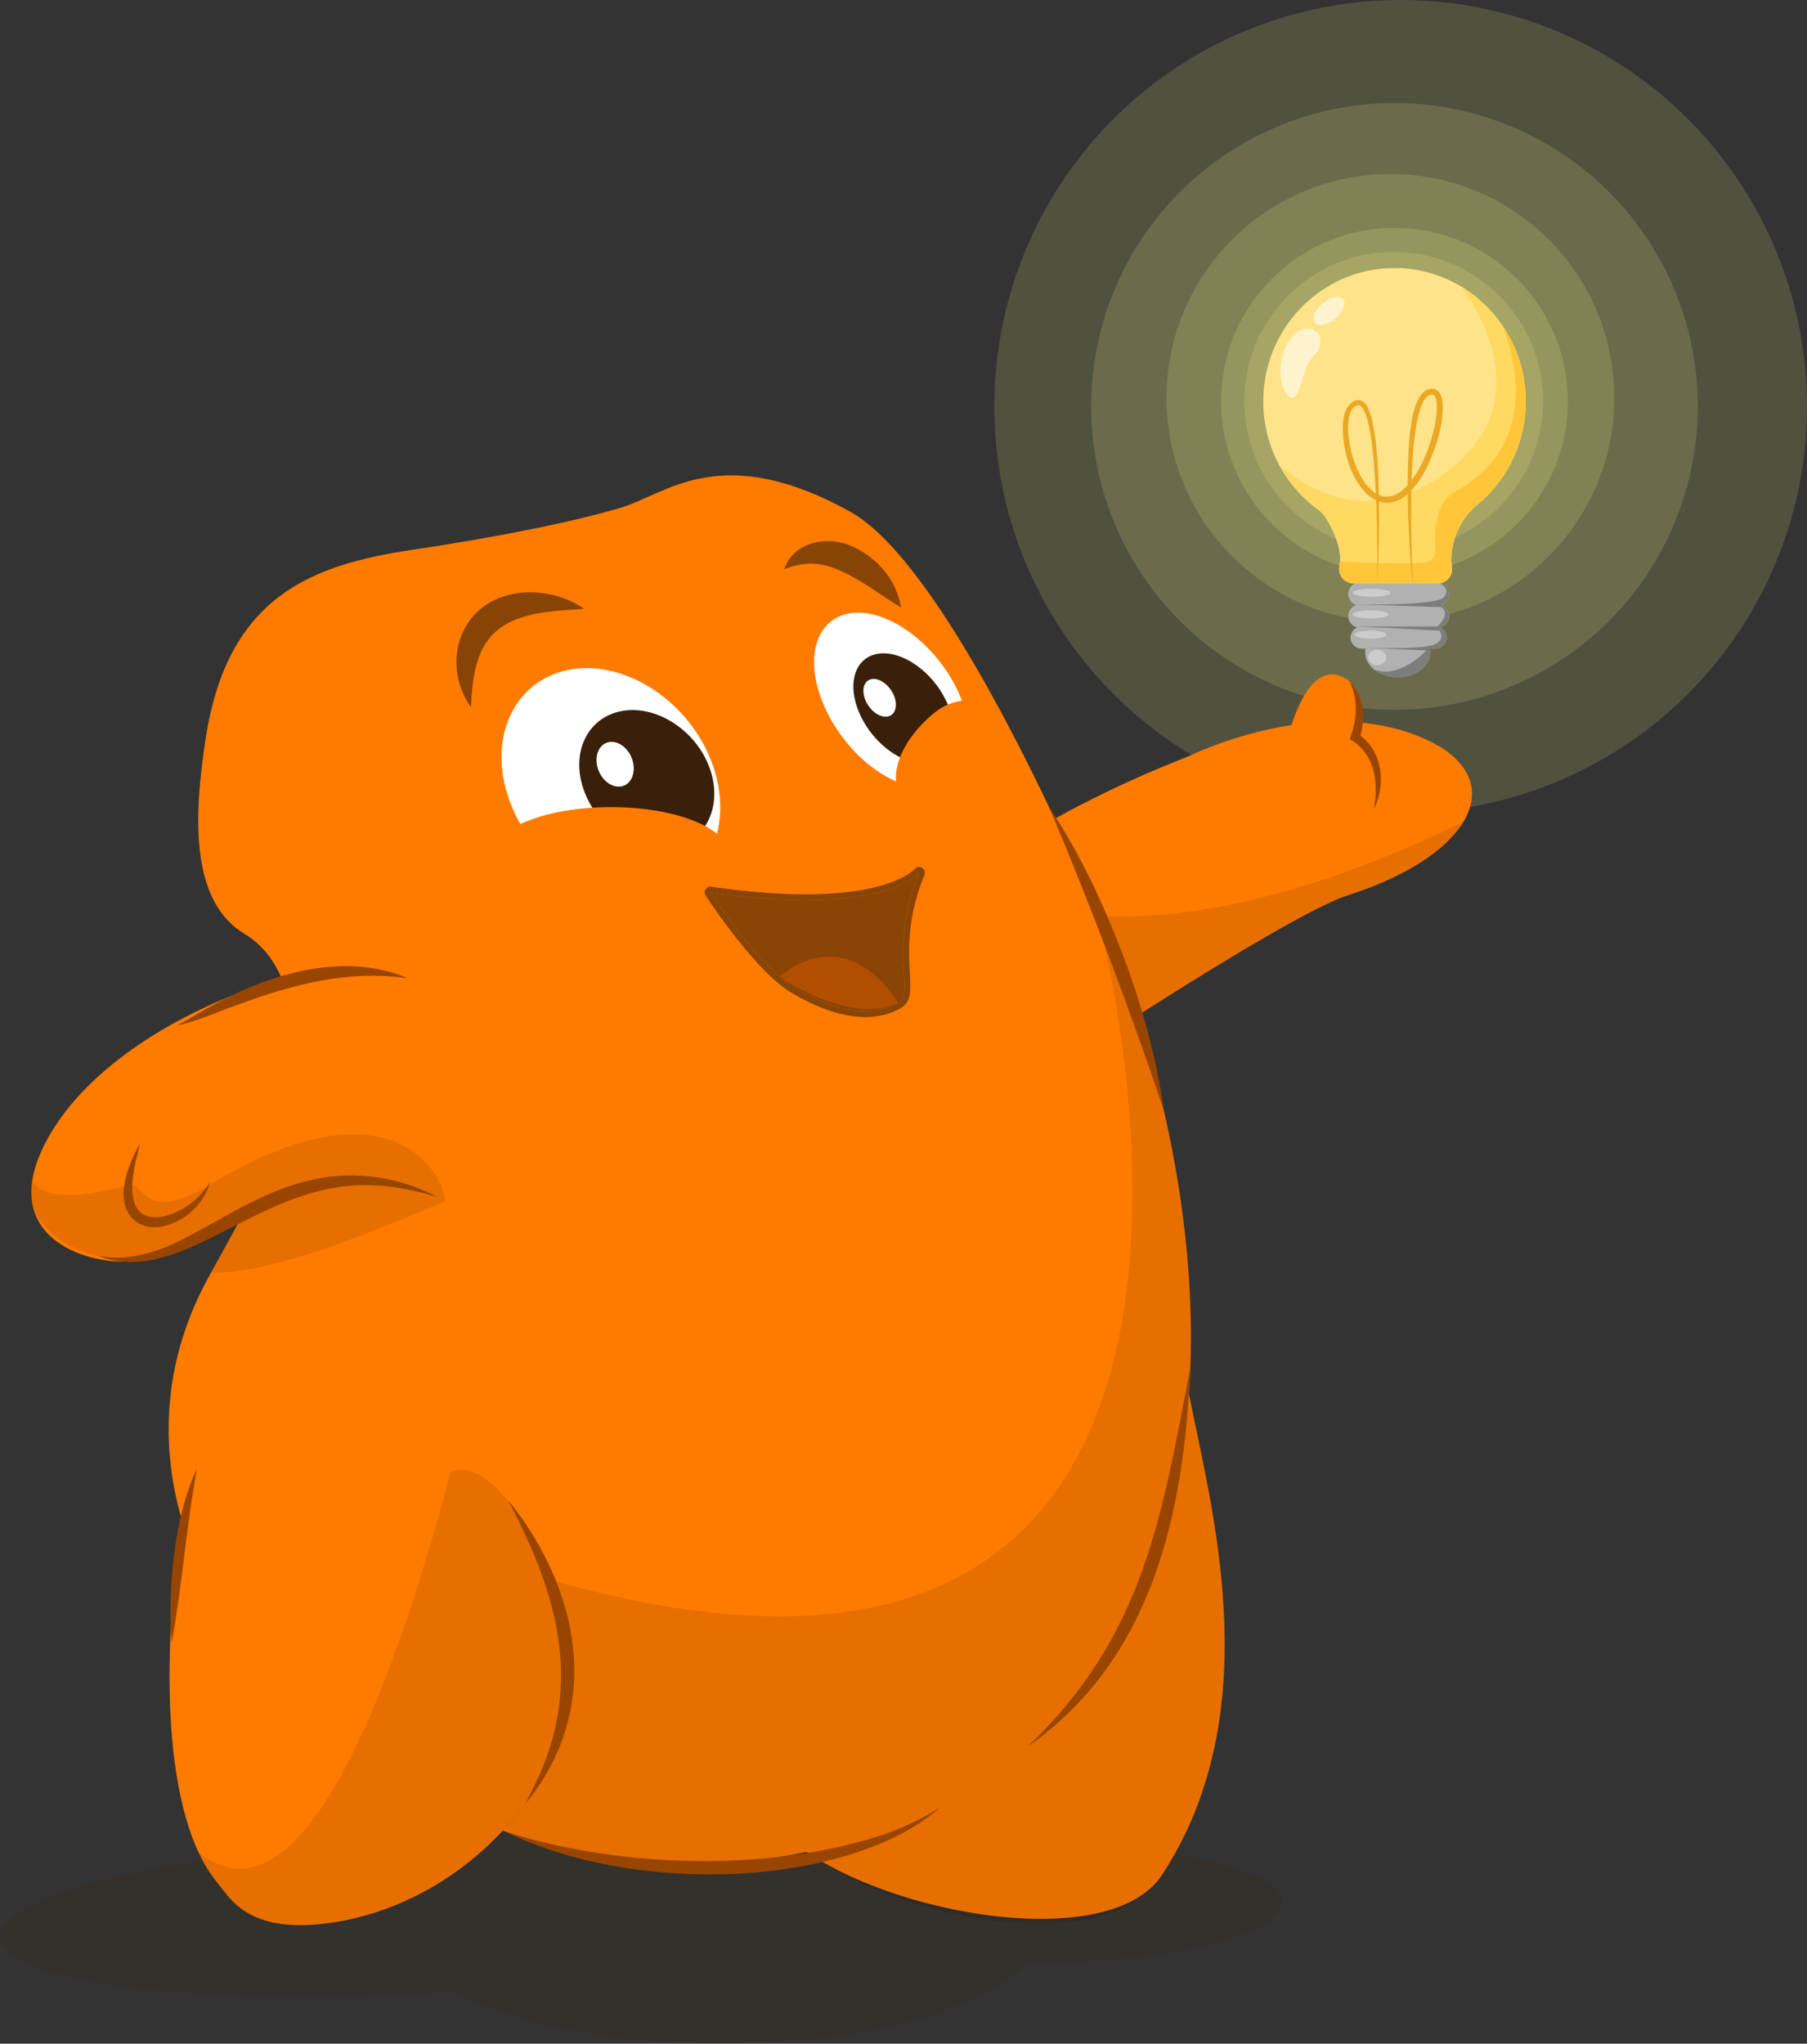 <?xml version="1.0" encoding="UTF-8"?>
<svg id="idea_pose" data-name="idea pose" xmlns="http://www.w3.org/2000/svg" viewBox="0 0 817.2 923.94">
  <rect x="0" y="0" width="817.2" height="923.94" fill="#333333" stroke="none"/>
  <defs>
    <style>
      .cls-1, .cls-2 {
        opacity: .6;
      }

      .cls-1, .cls-3 {
        fill: none;
      }

      .cls-4 {
        opacity: .1;
      }

      .cls-5 {
        fill: #eaa824;
      }

      .cls-6 {
        fill: #fff;
      }

      .cls-7 {
        fill: #ffe388;
      }

      .cls-8 {
        fill: #ffd961;
      }

      .cls-9 {
        fill: #ffc639;
      }

      .cls-10 {
        fill: #ff7b00;
      }

      .cls-11 {
        fill: #fcde6d;
      }

      .cls-12 {
        fill: #7d7d7d;
      }

      .cls-13 {
        fill: #994500;
      }

      .cls-14 {
        fill: #b24e00;
      }

      .cls-15 {
        fill: #b1b1b1;
      }

      .cls-16 {
        fill: #ccc;
      }

      .cls-17, .cls-2 {
        fill: #3a200a;
      }

      .cls-18, .cls-19 {
        fill: #ffff8d;
      }

      .cls-18, .cls-3 {
        opacity: .15;
      }

      .cls-19 {
        opacity: .16;
      }

      .cls-20 {
        fill: #fff8e3;
        opacity: .79;
      }
    </style>
  </defs>
  <g id="light_bulb" data-name="light bulb">
    <circle class="cls-18" cx="633.44" cy="183.76" r="183.76"/>
    <circle class="cls-18" cx="630.64" cy="183.76" r="137.17"/>
    <circle class="cls-18" cx="628.81" cy="179.91" r="101.25"/>
    <circle class="cls-19" cx="630.64" cy="181.44" r="78.41"/>
    <circle class="cls-18" cx="630.3" cy="181.44" r="67.56"/>
    <path class="cls-7" d="m690,181.47c0,17.52-7.36,33.28-19.11,44.29h-.01s-.03.03-.04.04c-1.62,1.2-3.06,2.44-4.34,3.7-10.43,10.24-10.41,21.96-10,26.16.1,1.03.21,1.61.21,1.61,0,1.78-.73,3.4-1.91,4.57-1.17,1.17-2.78,1.89-4.56,1.89h-38.14c-3.55,0-6.47-2.91-6.47-6.47,0-.34.03-.7.09-1.03h-.09c1.77-7.05-2.22-15.74-5.71-21.58-.95-1.61-2.21-3.05-3.73-4.14-7.16-5.18-13.13-11.95-17.43-19.8-4.76-8.66-7.46-18.64-7.46-29.27,0-33.27,26.58-60.26,59.36-60.26,11.08,0,21.45,3.09,30.32,8.46,17.39,10.51,29.02,29.78,29.02,51.8Z"/>
    <path class="cls-11" d="m670.83,225.81c-1.38,1.31-2.83,2.54-4.34,3.7,1.28-1.27,2.72-2.51,4.34-3.7Z"/>
    <path class="cls-11" d="m656.7,257.28s-.11-.58-.21-1.61c.14.51.21,1.05.21,1.61Z"/>
    <path class="cls-15" d="m653.74,282.23c-.68.68-1.55,1.18-2.54,1.4,1.78.78,3.03,2.56,3.03,4.61,0,1.38-.57,2.63-1.48,3.55-.91.91-2.16,1.47-3.55,1.47h-2.62c.13.57.19,1.15.19,1.75,0,6.17-6.57,11.17-14.68,11.17-4.13,0-7.88-1.3-10.54-3.4-2.56-2.01-4.14-4.74-4.14-7.76,0-.6.06-1.18.19-1.75h-1.81c-2.76,0-5.01-2.25-5.01-5.01,0-1.38.57-2.63,1.47-3.55.44-.44.97-.81,1.55-1.07-2.34-.54-4.07-2.63-4.07-5.11,0-1.45.6-2.76,1.54-3.72.57-.57,1.28-1.01,2.08-1.27-.23-.07-.46-.16-.66-.27h-.01c-1.74-.85-2.95-2.65-2.95-4.71,0-1.45.6-2.76,1.54-3.72.95-.95,2.28-1.54,3.72-1.54h35.05c.54,0,1.07.09,1.57.24.01.01.04.01.06.01,2.09.68,3.63,2.68,3.63,5,0,1.45-.58,2.76-1.54,3.72-.57.57-1.28,1.01-2.07,1.27,2.08.68,3.6,2.66,3.6,4.98,0,1.45-.58,2.76-1.54,3.72Z"/>
    <path class="cls-12" d="m653.74,282.23c-.68.68-1.55,1.18-2.54,1.4,1.78.78,3.03,2.56,3.03,4.61,0,1.38-.57,2.63-1.48,3.55-.91.91-2.16,1.47-3.55,1.47h-2.62c.13.57.19,1.15.19,1.75,0,6.17-6.57,11.17-14.68,11.17-4.13,0-7.88-1.3-10.54-3.4.38.07.85.19,1.41.34,10.95,3.03,22.07-9.02,22.07-9.02l-29.11-1.4c3.99.16,23.81.85,30.85-.73,7.83-1.78,4.24-6.89,4.24-6.89l-37.16-1.85h36.3c6.58-6.92,1.44-8.76,1.44-8.76l-38.92-1.21c.84.01,35.85.67,39.93-2.99,4.13-3.72-1.68-6.82-1.68-6.82.23.03.44.06.66.09.01.01.04.01.06.01,2.09.68,3.63,2.68,3.63,5,0,1.45-.58,2.76-1.54,3.72-.57.57-1.28,1.01-2.07,1.27,2.08.68,3.6,2.66,3.6,4.98,0,1.45-.58,2.76-1.54,3.72Z"/>
    <path class="cls-8" d="m690,181.47c0,17.52-7.36,33.28-19.11,44.29h-.01s-.03.03-.04.04c-1.62,1.2-3.06,2.44-4.34,3.7-10.43,10.24-10.41,21.96-10,26.16.1,1.03.21,1.61.21,1.61,0,1.78-.73,3.4-1.91,4.57-1.17,1.17-2.78,1.89-4.56,1.89h-38.14c-3.55,0-6.47-2.91-6.47-6.47,0-.34.03-.7.09-1.03h-.09c.19-.77.31-1.54.37-2.34.54-6.55-2.96-14.03-6.08-19.24-.95-1.61-2.21-3.05-3.73-4.14-7.16-5.18-13.13-11.95-17.43-19.8,17.28,14.03,45.76,26.99,77.95.66,36.06-29.51,14.5-67.51,4.27-81.72,7.53,4.54,13.97,10.74,18.86,18.07,6.42,9.63,10.17,21.23,10.17,33.72Z"/>
    <path class="cls-9" d="m690,181.47c0,17.52-7.36,33.28-19.11,44.29h-.01s-.03.03-.04.04c-1.62,1.2-3.06,2.44-4.34,3.7-10.43,10.24-10.41,21.96-10,26.16.1,1.03.21,1.61.21,1.61,0,1.78-.73,3.4-1.91,4.57-1.17,1.17-2.78,1.89-4.56,1.89h-38.14c-3.55,0-6.47-2.91-6.47-6.47,0-.34.03-.7.09-1.03h-.09c.19-.77.31-1.54.37-2.34,12.46.64,37.84,1.68,40.77-.38,3.92-2.76,1.21-5.13,2.79-16.93,1.57-11.82,8.54-13.99,12.99-16.93,30.91-20.45,23.76-53.86,17.28-71.92,6.42,9.63,10.17,21.23,10.17,33.72Z"/>
    <path class="cls-20" d="m587.25,149.84c4.82-3.28,11.75-.25,9.53,7.04-.96,3.17-4.02,4.44-5.97,9.1-2.21,5.29-4.36,19.65-9.54,11.28-3.99-6.43-2.88-21.39,5.98-27.42Z"/>
    <ellipse class="cls-20" cx="601.02" cy="140.69" rx="8.33" ry="4.42" transform="translate(49.38 417.67) rotate(-39.84)"/>
    <ellipse class="cls-16" cx="620.29" cy="267.98" rx="8.52" ry="1.82"/>
    <ellipse class="cls-16" cx="619.85" cy="277.77" rx="8.08" ry="1.82"/>
    <ellipse class="cls-16" cx="619.81" cy="286.91" rx="7.15" ry="1.82"/>
    <path class="cls-12" d="m615.21,292.67l.71.03c-.46-.01-.71-.03-.71-.03Z"/>
    <ellipse class="cls-16" cx="622.86" cy="297.22" rx="4.1" ry="3.48"/>
    <path class="cls-5" d="m622.86,263.29c.11-18.17-.1-36.37-1.57-54.47-.75-7.45-1.35-15.02-3.9-22.04-.53-1.31-1.22-2.65-2.09-3.31-.44-.32-.78-.4-1.23-.3-1.91.46-2.91,2.17-3.53,4.06-4.03,11.34,6.43,45.95,22.63,35.24,9.88-7.38,16.87-27.38,16.61-39.49-.17-3.36-1.25-6.37-4.65-3.44-1.42,1.49-2.19,3.48-2.86,5.48-2.58,8.58-3.15,17.7-3.68,26.65-.8,18.15-.35,36.33.46,54.49-1.77-18.12-2.79-36.34-2.37-54.56.46-9.26.51-26.74,6.62-33.85,1.43-1.39,3.19-2.27,5.33-1.87,3.06.81,3.66,4.5,3.85,6.94.25,9.42-2.68,18.49-6.46,26.97-15.66,33.09-36.81,14.01-38.73-13.87-.1-4.65-.07-10.3,3.8-13.75,5.94-4.49,8.64,3.83,9.58,8.34,2.47,12.02,2.73,24.2,2.97,36.39.09,12.14-.12,24.28-.76,36.39h0Z"/>
  </g>
  <g id="shadow">
    <g class="cls-3">
      <path class="cls-17" d="m576.6,853.82c-13.5-12.88-66.72-21.88-124.16-20.82-3.51.06-6.98.17-10.41.3-28.5-13.81-73.05-22.44-119.88-22.21-44.77.21-87.29,8.44-114.48,21.85-3.16.02-6.35.06-9.57.12-93.35,1.72-185.82,18.19-196.99,38.44-12.48,22.62,80.69,36.57,193.83,29.6,3.47-.21,6.89-.45,10.28-.69,32.78,17.56,90.94,27.38,153.79,22.11,52.66-4.42,89.46-18.27,105.52-35.02,9.24-.06,18.64-.36,28.07-.94,63.91-3.94,98.51-18.88,83.98-32.74Z"/>
    </g>
  </g>
  <path id="R_leg" data-name="R leg" class="cls-10" d="m525.55,847.6c-25.69,39.23-143.29,14.68-175.81-23.26-.08-.09-.16-.19-.25-.28-4.78-5.39-10.81-7.6-13.21-13.31-32.5-77.29,180.27-145.44,191.28-209.79.3-1.75,4.26,6.54,8.29,21.92,1.08,4.12,2.17,8.76,3.19,13.85,10.12,50.22,33.46,139.17-13.49,210.87Z"/>
  <path id="R_leg_shadow" data-name="R leg shadow" class="cls-4" d="m525.55,847.6c-29.03,44.36-143.29,14.68-175.81-23.26-.08-.09-.16-.19-.25-.28l186.36-201.18c1.08,4.12,2.17,8.76,3.19,13.85,10.12,50.22,33.44,139.16-13.49,210.87Z"/>
  <path id="R_Hand" data-name="R Hand" class="cls-10" d="m661.8,371.59h-.01c-7.46,12.41-25.5,24.67-52.41,33.23-21.49,6.84-95.03,54.42-95.03,54.42,0,0-9.2,2.03-22.43,4.17-32.96,5.32-90.92,11.31-93.97-11.81-.41-3.04.15-6.71,1.87-11.08,22.36-56.52,138.01-98.52,138.1-98.77,0,0,55.25-27.57,102.66-9.27,24.02,9.27,30.13,24.3,21.22,39.11Z"/>
  <path id="R_hand_shadow" data-name="R hand shadow" class="cls-4" d="m661.79,371.59c-7.46,12.41-25.5,24.67-52.41,33.23-21.49,6.84-95.03,54.42-95.03,54.42,0,0-9.2,2.03-22.43,4.17l-4.6-50.69s61.11,14.19,174.47-41.13Z"/>
  <path id="R_hand_thumb" data-name="R hand thumb" class="cls-10" d="m583.66,329.38s7.31-28.5,21.71-23.99c14.4,4.51,7.18,23.02,7.18,23.02l-28.9.97Z"/>
  <path class="cls-13" d="m610.39,308.08c6.77,6.53,7.49,17.39,4.3,25.86,0,0-.89-2.42-.89-2.42,1.55.97,2.68,1.97,3.91,3.22,8.07,8.14,8.54,21.2,3.62,31.08,1.88-9.83,1.09-21.05-6.43-28.32-1.3-1.34-2.95-2.5-4.53-3.38,3.36-8.29,3.91-17.81.01-26.05h0Z"/>
  <path id="body" class="cls-10" d="m363.6,837.51c-128.44,26.5-255.15-54.06-282.09-152.94-9.5-34.84-6.61-71.95,12.96-107.46.29-.53.59-1.07.88-1.61,4.62-8.35,9.95-17.89,15.21-27.9,4.56-8.68,9.06-17.71,12.99-26.62,9.64-21.91,15.76-43.06,10.57-56.4-1.54-3.97-2.71-13.03-6.72-22.27-3.21-7.41-8.24-14.93-16.76-20.06-24.28-14.6-23.38-51.83-17.49-89.17,10.06-63.71,48.08-77.71,93-84.45,41.03-6.15,74.16-12.99,94.65-19.11,20.48-6.11,45.17-30.53,103.59,1.75,20.23,11.17,43.65,45.7,64.9,84.36,4.84,8.81,9.57,17.83,14.13,26.84,12.73,25.18,24.08,50.26,32.68,70.25,8.76,20.4,14.66,35.51,16.21,40.06,44.83,131.26,53.33,343.05-148.71,384.73Z"/>
  <path id="body_shadow" data-name="body shadow" class="cls-4" d="m363.6,837.51c-128.44,26.5-255.15-54.06-282.09-152.94,25.23-3.31,82.55,3.19,150.94,24.75,342.11,107.84,282.43-222.68,263.65-296.6,8.76,20.4,14.66,35.51,16.21,40.06,44.83,131.26,53.33,343.05-148.71,384.73Z"/>
  <path id="L_leg" data-name="L leg" class="cls-10" d="m258.13,736.6c11.56,56.7-41.82,125.12-112.06,133.17-34.11,3.91-42.08-11.64-47.91-18.74-4.52-5.52-8.17-12.32-11.06-20-17.63-46.48-8.39-124.69-4.79-138.37.24-.95,1.32-9.68,2.03-10.39,28.32-28.48,83.86-33.88,125.18-13.65,22.89,11.19,41.43,32.79,48.6,67.98Z"/>
  <path id="L_leg_shadow" data-name="L leg shadow" class="cls-4" d="m256.64,730.48c15.17,55.84-31.72,123.99-101.11,138.15-33.64,6.86-45.64-4.06-51.91-10.78-4.86-5.22-10.65-13.37-14.03-20.85,18.64,15.86,61.04,27.14,114.19-171.23,15.02-9.27,43.45,30.07,52.86,64.72Z"/>
  <path id="L_hand" data-name="L hand" class="cls-10" d="m200.78,539.72s-.05.04-.08.06c-13.55,10.23-13.38-15.34-48.08-8.17-15.54,3.21-29.48,9.43-42.06,15.99-16.1,8.39-29.96,17.32-42.03,21.18-4.22,1.35-9.87,1.91-15.95,1.52-16.08-1.07-35.07-8.86-38.01-26.46-.35-2.06-.48-4.25-.35-6.59.4-7.38,3.3-16.16,9.69-26.5,18.86-30.53,59.97-55.62,103.49-68.44,19.93-5.88,40.37-9.18,59.41-9.26,44.53-.16,33.7,91.62,13.97,106.67Z"/>
  <g id="face">
    <path class="cls-6" d="m319.62,339.33c12.5,25.98,5.43,54.5-17.79,63.42-25.2,9.69-57.84-7.61-70.41-38.19-12.05-29.33.45-56.65,25.64-61.71,23.34-4.69,50.51,11.42,62.56,36.47Z"/>
    <path class="cls-17" d="m264.98,359.63c-7.53-17.37-.45-34.25,14.96-37.91,14.67-3.49,32.03,6.28,39.53,22,7.67,16.07,2.69,33.35-11.92,38.49-15.37,5.4-34.84-4.77-42.56-22.57Z"/>
    <path class="cls-6" d="m270.18,346.75c-1.45-5.62,1.05-10.66,5.49-11.29,4.36-.62,9.01,3.24,10.48,8.65,1.49,5.46-.79,10.59-5.16,11.42-4.46.84-9.35-3.1-10.81-8.77Z"/>
    <path class="cls-2" d="m213.02,319.79c-7.12-9.91-8.9-23.7-3.27-34.89,10.04-20.18,37.58-21.32,54.43-9.68-3.89.4-7.57.52-11.16.85-9.46.78-20.28,2.66-27.34,8.27-10.82,8.24-12.07,22.59-12.66,35.45h0Z"/>
    <path class="cls-6" d="m374.84,323.53c12.2,23.18,35.82,37.39,51.42,31.39,14.63-5.62,16.1-26.94,4.4-47.37-11.36-19.84-31.95-33.17-47.07-30.13-16.07,3.23-20.56,23.66-8.75,46.1Z"/>
    <path class="cls-17" d="m389.98,325.16c-7.32-13.82-4.39-26.91,6.02-29.39,10-2.38,23.51,5.93,30.65,18.68,7.27,12.99,5.6,26.4-4.21,29.84-10.22,3.59-25-5.03-32.46-19.13Z"/>
    <path class="cls-6" d="m391.41,316.64c-2.01-4.72-.71-9.02,2.85-9.62,3.5-.59,7.91,2.62,9.91,7.2,2.02,4.61.87,8.96-2.62,9.7-3.55.74-8.12-2.53-10.14-7.28Z"/>
    <path class="cls-2" d="m407.48,274.64c-9.19-5.55-16.81-11.61-25.94-15.94-4.1-1.92-8.12-3.34-12.36-3.75-4.92-.54-9.54.56-14.53,2.39,4.55-13.19,20.85-15.46,32.14-9.7,10.77,5.32,18.77,15.18,20.7,27h0Z"/>
    <g>
      <g class="cls-1">
        <path class="cls-17" d="m406.32,453.36c-18.25,10.66-42.12-4-46.72-6.59-15.85-8.91-38.31-43.33-38.31-43.33,78.33,11.44,94.34-8.89,94.34-8.89-13.88,33.87-1.72,54.36-9.31,58.8Z"/>
        <path class="cls-17" d="m415.63,394.56c-13.88,33.87-1.72,54.36-9.31,58.8-4.76,2.78-9.9,3.84-14.98,3.84-14.41,0-28.34-8.51-31.74-10.42-15.85-8.91-38.31-43.33-38.31-43.33,17.2,2.51,31.4,3.49,43.08,3.49,41.51,0,51.26-12.38,51.26-12.38m0-2.61c-.77,0-1.52.34-2.03.97-.2.23-10.22,11.41-49.23,11.41-12.59,0-26.96-1.17-42.7-3.47-.13-.02-.25-.03-.38-.03-.88,0-1.72.45-2.2,1.21-.55.87-.55,1.97.01,2.84.93,1.43,22.99,35.06,39.22,44.18.2.11.45.25.73.41,4.47,2.56,18.08,10.35,32.29,10.35,6.05,0,11.53-1.41,16.3-4.2,4.52-2.64,4.22-8.23,3.81-15.97-.52-9.87-1.31-24.79,6.6-44.09.49-1.21.02-2.59-1.1-3.25-.41-.24-.87-.36-1.31-.36h0Zm0,5.23h0,0Z"/>
      </g>
      <path class="cls-14" d="m406.32,453.36c-14.23,7.51-39.05-1.26-53.8-11.95,31.54-24.42,51.35,8.61,53.8,11.95Z"/>
    </g>
    <ellipse class="cls-10" cx="276.26" cy="386.59" rx="53.55" ry="21.7"/>
    <path class="cls-10" d="m462.02,345.39c-2.83,2.89-6.87,6.21-11.96,10.45-15.16,12.63-33.68,15.4-41.35,6.19-7.67-9.21-2.79-25.93,13.57-39.54,8.36-6.95,17.66-6.92,25.61-3.94,4.84,8.81,9.57,17.83,14.13,26.84Z"/>
  </g>
  <path id="L_hand_shaodw" data-name="L hand shaodw" class="cls-4" d="m200.83,543.42c-25.11,9.98-73.42,32.17-105.48,32.08,4.62-8.35,9.95-17.89,15.21-27.9-16.1,8.39-29.96,17.32-42.03,21.18-4.22,1.35-9.87,1.91-15.95,1.52-1.4-.54-2.67-.99-4.07-1.28-21.53-4.5-31.64-15.66-33.94-25.18-.58-2.34-.67-4.58-.35-6.59.03-.23.07-.46.12-.68,2.38-11.3-7.85,12.96,43.66-.66,8.15-2.15,5.68,18.43,38.07-.98,10.02-6,19.15-10.57,27.48-13.95,55.02-22.36,74.57,7.19,77.15,18.8.36,1.63.85,3.35.13,3.64Z"/>
  <g id="overlapping_lines" data-name="overlapping lines">
    <path class="cls-13" d="m79.83,463.66c3.53-1.63,8.47-4.75,11.91-6.71,3.96-2.28,8-4.45,12.13-6.48,24.47-11.93,54.49-19.34,80.57-8.21-4.57-.56-9.06-1.01-13.55-1.1-22.51-.55-44.2,5.93-65.13,13.73-7.57,2.62-18.09,7.4-25.93,8.78h0Z"/>
    <path class="cls-13" d="m44.17,567.71c13.37,2.7,26.4-1.31,38.18-7.31,17.78-8.99,35.25-21.02,55.09-26.11,20.3-5.54,41.55-2.97,60.12,6.74-6.53-1.81-13.02-3.46-19.61-4.32-57.6-8.76-92.41,46.66-133.78,31.01h0Z"/>
    <path class="cls-13" d="m538.3,618.24c-2.7,65.08-16.83,131.77-73.48,171.34,52.47-49.9,60.6-103.87,73.48-171.34h0Z"/>
    <path class="cls-13" d="m474.43,364.89c13.7,20.42,24.18,42.83,32.98,65.74,8.63,22.98,15.55,46.74,18.85,71.1-15.44-45.74-33.04-92.49-51.83-136.84h0Z"/>
    <path class="cls-13" d="m228.47,828.07c51.62,16.43,119.47,18.54,171.03,1.36,8.93-3.19,17.55-7.11,25.64-12.28-6.38,5.67-13.79,10.18-21.51,13.94-49.96,23.31-125.83,21.15-175.16-3.02h0Z"/>
    <path class="cls-13" d="m77.6,742.87c-1.82-23.59,1.08-57.52,11.46-78.87-4.84,26.22-6.61,52.65-11.46,78.87h0Z"/>
    <path class="cls-13" d="m237.88,815.18c2.47-5.58,5.48-10.87,7.66-16.55,7.15-17.24,9.61-36.13,7.38-54.59-2.84-23.31-12.17-44.8-22.99-65.58,7.77,9.47,14.31,20.01,19.41,31.3,16.37,36.02,13.96,74.34-11.47,105.42h0Z"/>
    <path class="cls-13" d="m63.29,517.24c-2.05,8.51-6.75,24.09.06,30.76,2.81,2.38,6.48,2.69,10.26,1.98,8.87-1.84,16.4-7.66,21.38-15.5-2.49,9.42-10.84,17.37-20.47,19.76-3.88.95-8.37.85-11.91-1.21-12.18-7.43-5.2-26.39.68-35.78h0Z"/>
  </g>
</svg>